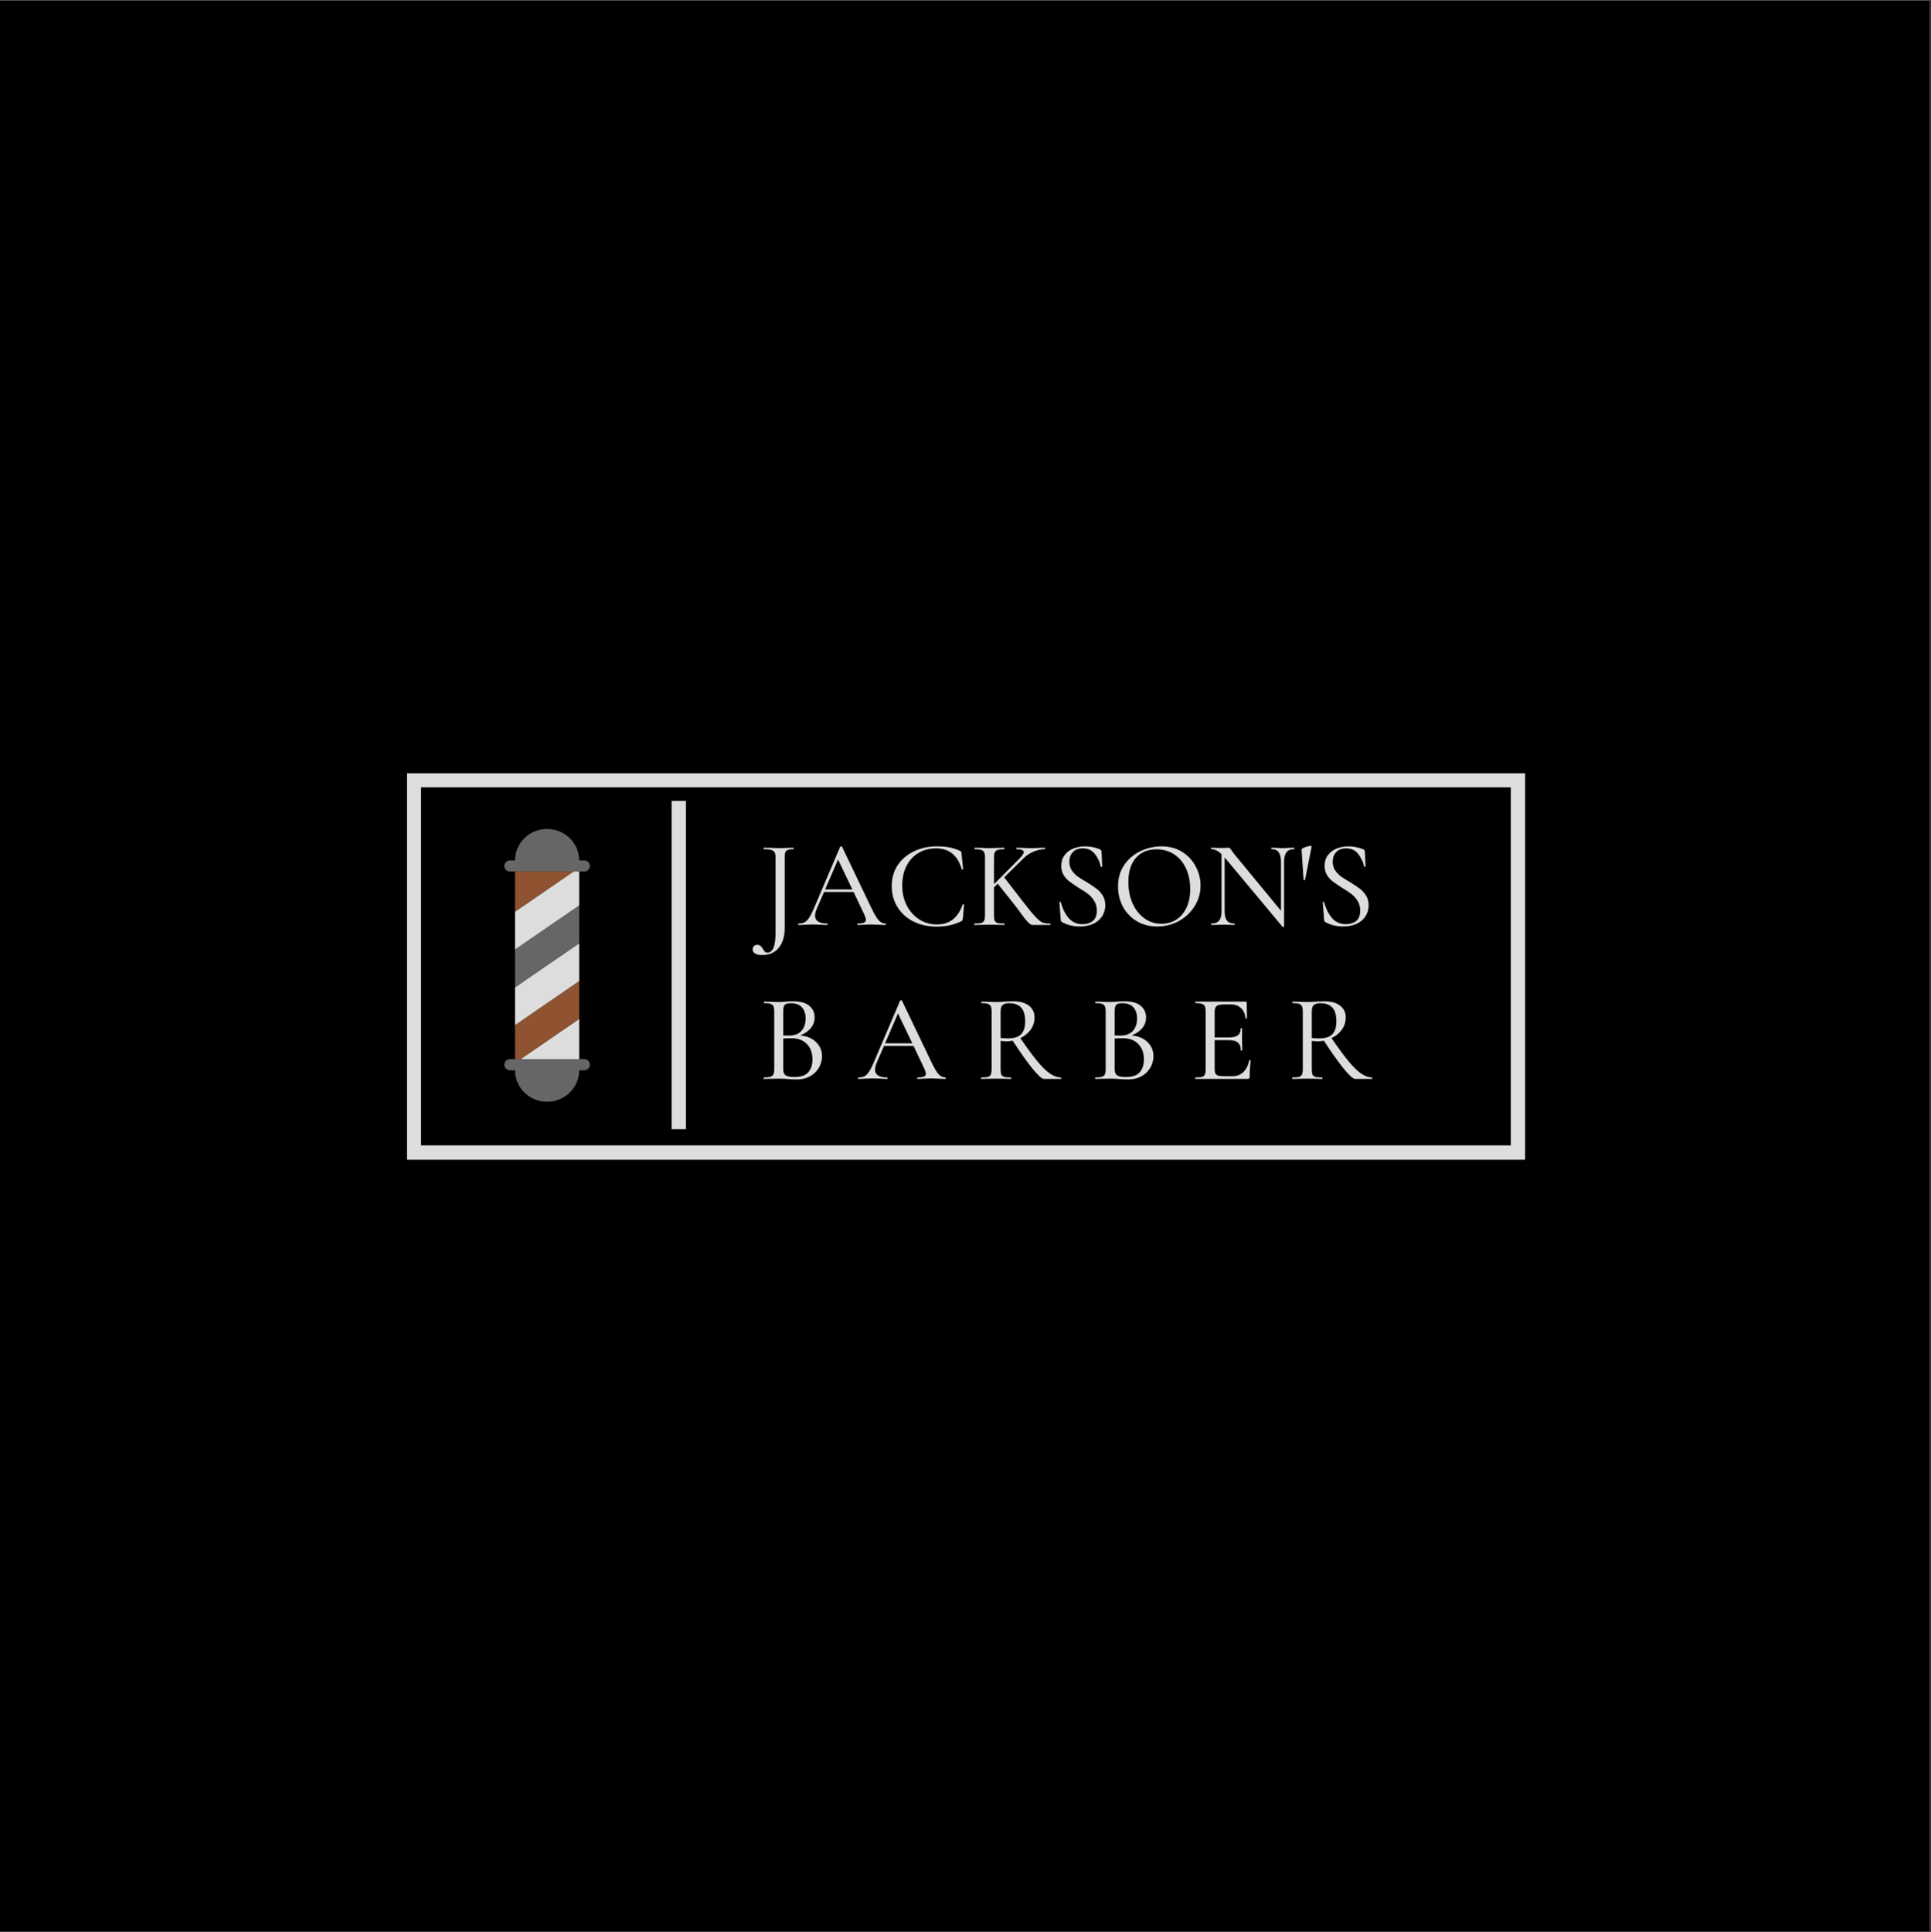 <?xml version="1.0" encoding="iso-8859-1"?>
<svg xmlns="http://www.w3.org/2000/svg" xmlns:xlink="http://www.w3.org/1999/xlink" width="224.88pt" height="225pt" viewBox="0 0 224.88 225" version="1.2">
	
	

	
	<rect x="0" y="0" width="224.88" height="225" fill="#333333" stroke="none"/>
	
	

	
	<defs>
		
		

		
		<g>
			
			

			
			<symbol overflow="visible" id="glyph0-0">
				
				

				
				<path style="stroke:none;" d="M 1.359 3.953 L 1.359 -10.438 L 5.922 -10.438 L 5.922 3.953 Z M 2.422 -9.016 L 3.359 -9.016 L 3.359 -8.469 L 2.406 -8.469 L 2.406 -8 L 4.797 -8 L 4.797 -8.469 L 3.844 -8.469 L 3.844 -9.016 L 4.797 -9.016 L 4.797 -9.469 L 2.422 -9.469 Z M 2.406 -6.125 L 4.797 -6.125 L 4.797 -6.625 L 3.844 -6.625 L 3.844 -7.609 L 2.406 -7.609 Z M 2.875 -6.625 L 2.875 -7.125 L 3.359 -7.125 L 3.359 -6.625 Z M 2.406 -5.25 L 3.359 -5.25 L 3.359 -4.734 L 2.406 -4.734 L 2.406 -4.25 L 3.844 -4.25 L 3.844 -5.25 L 4.797 -5.25 L 4.797 -5.734 L 2.406 -5.734 Z M 4.328 -3.922 L 2.406 -3.922 L 2.406 -3.438 L 4.797 -3.438 L 4.797 -4.859 L 4.328 -4.859 Z M 3.359 -2.297 L 3.844 -2.297 L 3.844 -2.641 L 4.328 -2.641 L 4.328 -1.953 L 2.875 -1.953 L 2.875 -3.109 L 2.406 -3.109 L 2.406 -1.484 L 4.797 -1.484 L 4.797 -3.109 L 3.359 -3.109 Z M 2.406 1 L 4.797 1 L 4.797 -0.625 L 2.406 -0.625 Z M 2.875 0.531 L 2.875 -0.156 L 4.328 -0.156 L 4.328 0.531 Z M 2.406 1.812 L 3.406 1.812 L 2.406 2.484 L 2.406 2.969 L 4.797 2.969 L 4.797 2.484 L 3.344 2.484 L 4.328 1.812 L 4.797 1.812 L 4.797 1.328 L 2.406 1.328 Z M 2.406 1.812 " animation_id="0"/>
				
				

			
			</symbol>
			
			

			
			<symbol overflow="visible" id="glyph0-1">
				
				

				
				<path style="stroke:none;" d="M 4.078 -9 C 4.086 -9 4.094 -8.969 4.094 -8.906 C 4.094 -8.852 4.086 -8.828 4.078 -8.828 C 3.766 -8.828 3.535 -8.797 3.391 -8.734 C 3.254 -8.68 3.16 -8.582 3.109 -8.438 C 3.066 -8.301 3.047 -8.086 3.047 -7.797 L 3.047 0.344 C 3.047 1.312 2.816 2.078 2.359 2.641 C 1.91 3.211 1.258 3.5 0.406 3.5 C 0.07 3.5 -0.191 3.441 -0.391 3.328 C -0.586 3.211 -0.688 3.051 -0.688 2.844 C -0.688 2.695 -0.641 2.57 -0.547 2.469 C -0.453 2.363 -0.32 2.312 -0.156 2.312 C 0.008 2.312 0.141 2.352 0.234 2.438 C 0.336 2.531 0.438 2.66 0.531 2.828 C 0.613 2.961 0.688 3.062 0.75 3.125 C 0.82 3.188 0.914 3.219 1.031 3.219 C 1.352 3.219 1.594 3.023 1.75 2.641 C 1.906 2.254 1.984 1.633 1.984 0.781 L 1.984 -7.828 C 1.984 -8.117 1.945 -8.328 1.875 -8.453 C 1.801 -8.586 1.672 -8.68 1.484 -8.734 C 1.297 -8.797 1.004 -8.828 0.609 -8.828 C 0.586 -8.828 0.578 -8.852 0.578 -8.906 C 0.578 -8.969 0.586 -9 0.609 -9 L 1.453 -8.984 C 1.891 -8.961 2.238 -8.953 2.5 -8.953 C 2.75 -8.953 3.066 -8.961 3.453 -8.984 Z M 4.078 -9 " animation_id="1"/>
				
				

			
			</symbol>
			
			

			
			<symbol overflow="visible" id="glyph0-2">
				
				

				
				<path style="stroke:none;" d="M 10.109 -0.172 C 10.141 -0.172 10.156 -0.141 10.156 -0.078 C 10.156 -0.023 10.141 0 10.109 0 C 9.922 0 9.633 -0.008 9.25 -0.031 C 8.863 -0.051 8.582 -0.062 8.406 -0.062 C 8.188 -0.062 7.91 -0.051 7.578 -0.031 C 7.273 -0.008 7.035 0 6.859 0 C 6.828 0 6.812 -0.023 6.812 -0.078 C 6.812 -0.141 6.828 -0.172 6.859 -0.172 C 7.203 -0.172 7.445 -0.203 7.594 -0.266 C 7.75 -0.328 7.828 -0.441 7.828 -0.609 C 7.828 -0.742 7.758 -0.957 7.625 -1.25 L 6.391 -3.844 L 2.953 -3.844 L 2.094 -1.875 C 1.969 -1.582 1.906 -1.316 1.906 -1.078 C 1.906 -0.473 2.375 -0.172 3.312 -0.172 C 3.352 -0.172 3.375 -0.141 3.375 -0.078 C 3.375 -0.023 3.352 0 3.312 0 C 3.133 0 2.883 -0.008 2.562 -0.031 C 2.195 -0.051 1.879 -0.062 1.609 -0.062 C 1.367 -0.062 1.078 -0.051 0.734 -0.031 C 0.441 -0.008 0.195 0 0 0 C -0.051 0 -0.078 -0.023 -0.078 -0.078 C -0.078 -0.141 -0.051 -0.172 0 -0.172 C 0.27 -0.172 0.5 -0.219 0.688 -0.312 C 0.875 -0.414 1.051 -0.598 1.219 -0.859 C 1.395 -1.117 1.586 -1.5 1.797 -2 L 4.828 -9.109 C 4.848 -9.141 4.891 -9.156 4.953 -9.156 C 5.004 -9.156 5.035 -9.141 5.047 -9.109 L 8.469 -1.969 C 8.801 -1.27 9.082 -0.797 9.312 -0.547 C 9.539 -0.297 9.805 -0.172 10.109 -0.172 Z M 3.078 -4.141 L 6.25 -4.141 L 4.578 -7.625 Z M 3.078 -4.141 " animation_id="2"/>
				
				

			
			</symbol>
			
			

			
			<symbol overflow="visible" id="glyph0-3">
				
				

				
				<path style="stroke:none;" d="M 5.953 -9.156 C 6.535 -9.156 7.035 -9.113 7.453 -9.031 C 7.867 -8.945 8.273 -8.812 8.672 -8.625 C 8.742 -8.582 8.785 -8.547 8.797 -8.516 C 8.816 -8.484 8.828 -8.406 8.828 -8.281 L 9.016 -6.531 C 9.016 -6.5 8.988 -6.477 8.938 -6.469 C 8.883 -6.469 8.852 -6.484 8.844 -6.516 C 8.375 -8.117 7.383 -8.922 5.875 -8.922 C 5.094 -8.922 4.406 -8.742 3.812 -8.391 C 3.219 -8.035 2.754 -7.531 2.422 -6.875 C 2.086 -6.219 1.922 -5.453 1.922 -4.578 C 1.922 -3.734 2.098 -2.961 2.453 -2.266 C 2.816 -1.578 3.305 -1.035 3.922 -0.641 C 4.535 -0.254 5.207 -0.062 5.938 -0.062 C 6.695 -0.062 7.316 -0.25 7.797 -0.625 C 8.285 -1 8.676 -1.586 8.969 -2.391 C 8.977 -2.422 9.004 -2.43 9.047 -2.422 C 9.098 -2.41 9.125 -2.395 9.125 -2.375 L 8.984 -0.766 C 8.961 -0.648 8.941 -0.57 8.922 -0.531 C 8.91 -0.5 8.875 -0.469 8.812 -0.438 C 8.32 -0.207 7.852 -0.047 7.406 0.047 C 6.969 0.141 6.473 0.188 5.922 0.188 C 4.922 0.188 4.023 -0.008 3.234 -0.406 C 2.441 -0.801 1.82 -1.359 1.375 -2.078 C 0.926 -2.797 0.703 -3.613 0.703 -4.531 C 0.703 -5.438 0.926 -6.238 1.375 -6.938 C 1.832 -7.633 2.461 -8.176 3.266 -8.562 C 4.066 -8.957 4.961 -9.156 5.953 -9.156 Z M 5.953 -9.156 " animation_id="3"/>
				
				

			
			</symbol>
			
			

			
			<symbol overflow="visible" id="glyph0-4">
				
				

				
				<path style="stroke:none;" d="M 9.281 -0.172 C 9.312 -0.172 9.328 -0.141 9.328 -0.078 C 9.328 -0.023 9.312 0 9.281 0 L 7.672 0 C 7.586 0 7.441 0 7.234 0 C 7.023 0.008 6.691 -0.285 6.234 -0.891 C 5.785 -1.504 5.488 -1.906 5.344 -2.094 L 3.188 -4.812 L 2.75 -4.375 L 2.75 -1.172 C 2.75 -0.867 2.773 -0.648 2.828 -0.516 C 2.891 -0.379 3 -0.285 3.156 -0.234 C 3.32 -0.191 3.582 -0.172 3.938 -0.172 C 3.969 -0.172 3.984 -0.141 3.984 -0.078 C 3.984 -0.023 3.969 0 3.938 0 C 3.633 0 3.398 -0.004 3.234 -0.016 L 2.219 -0.031 L 1.219 -0.016 C 1.039 -0.004 0.797 0 0.484 0 C 0.461 0 0.453 -0.023 0.453 -0.078 C 0.453 -0.141 0.461 -0.172 0.484 -0.172 C 0.836 -0.172 1.098 -0.191 1.266 -0.234 C 1.43 -0.285 1.547 -0.379 1.609 -0.516 C 1.672 -0.66 1.703 -0.879 1.703 -1.172 L 1.703 -7.828 C 1.703 -8.117 1.672 -8.328 1.609 -8.453 C 1.555 -8.586 1.445 -8.68 1.281 -8.734 C 1.113 -8.797 0.852 -8.828 0.5 -8.828 C 0.477 -8.828 0.469 -8.852 0.469 -8.906 C 0.469 -8.969 0.477 -9 0.5 -9 L 1.219 -8.984 C 1.645 -8.961 1.977 -8.953 2.219 -8.953 C 2.5 -8.953 2.836 -8.961 3.234 -8.984 L 3.938 -9 C 3.957 -9 3.969 -8.969 3.969 -8.906 C 3.969 -8.852 3.957 -8.828 3.938 -8.828 C 3.594 -8.828 3.336 -8.797 3.172 -8.734 C 3.004 -8.68 2.891 -8.582 2.828 -8.438 C 2.773 -8.301 2.75 -8.086 2.75 -7.797 L 2.75 -4.75 L 5.75 -7.766 C 6.062 -8.098 6.219 -8.336 6.219 -8.484 C 6.219 -8.711 5.938 -8.828 5.375 -8.828 C 5.352 -8.828 5.344 -8.852 5.344 -8.906 C 5.344 -8.969 5.352 -9 5.375 -9 L 6 -8.984 C 6.383 -8.961 6.742 -8.953 7.078 -8.953 C 7.41 -8.953 7.754 -8.961 8.109 -8.984 L 8.656 -9 C 8.688 -9 8.703 -8.969 8.703 -8.906 C 8.703 -8.852 8.688 -8.828 8.656 -8.828 C 8.258 -8.828 7.828 -8.734 7.359 -8.547 C 6.898 -8.359 6.484 -8.07 6.109 -7.688 L 3.938 -5.547 L 6.016 -2.859 C 6.703 -1.961 7.223 -1.328 7.578 -0.953 C 7.941 -0.578 8.223 -0.352 8.422 -0.281 C 8.629 -0.207 8.914 -0.172 9.281 -0.172 Z M 9.281 -0.172 " animation_id="4"/>
				
				

			
			</symbol>
			
			

			
			<symbol overflow="visible" id="glyph0-5">
				
				

				
				<path style="stroke:none;" d="M 2.156 -7.359 C 2.156 -6.992 2.242 -6.672 2.422 -6.391 C 2.609 -6.109 2.832 -5.867 3.094 -5.672 C 3.352 -5.484 3.719 -5.254 4.188 -4.984 C 4.676 -4.68 5.055 -4.426 5.328 -4.219 C 5.609 -4.008 5.848 -3.742 6.047 -3.422 C 6.242 -3.109 6.344 -2.734 6.344 -2.297 C 6.344 -1.828 6.223 -1.406 5.984 -1.031 C 5.754 -0.656 5.41 -0.359 4.953 -0.141 C 4.504 0.066 3.977 0.172 3.375 0.172 C 2.594 0.172 1.898 0 1.297 -0.344 C 1.242 -0.375 1.207 -0.406 1.188 -0.438 C 1.176 -0.477 1.164 -0.539 1.156 -0.625 L 1 -2.641 C 0.988 -2.672 1.008 -2.691 1.062 -2.703 C 1.113 -2.711 1.145 -2.695 1.156 -2.656 C 1.344 -1.945 1.641 -1.344 2.047 -0.844 C 2.461 -0.344 3.016 -0.094 3.703 -0.094 C 4.172 -0.094 4.562 -0.211 4.875 -0.453 C 5.195 -0.703 5.359 -1.113 5.359 -1.688 C 5.359 -2.113 5.258 -2.484 5.062 -2.797 C 4.875 -3.109 4.641 -3.375 4.359 -3.594 C 4.086 -3.812 3.719 -4.055 3.25 -4.328 C 2.781 -4.629 2.414 -4.879 2.156 -5.078 C 1.895 -5.273 1.672 -5.523 1.484 -5.828 C 1.305 -6.129 1.219 -6.484 1.219 -6.891 C 1.219 -7.379 1.348 -7.797 1.609 -8.141 C 1.867 -8.484 2.207 -8.738 2.625 -8.906 C 3.051 -9.07 3.5 -9.156 3.969 -9.156 C 4.562 -9.156 5.133 -9.047 5.688 -8.828 C 5.832 -8.754 5.906 -8.664 5.906 -8.562 L 5.984 -6.828 C 5.984 -6.797 5.957 -6.773 5.906 -6.766 C 5.852 -6.754 5.82 -6.77 5.812 -6.812 C 5.719 -7.312 5.5 -7.785 5.156 -8.234 C 4.82 -8.691 4.344 -8.922 3.719 -8.922 C 3.207 -8.922 2.816 -8.77 2.547 -8.469 C 2.285 -8.176 2.156 -7.805 2.156 -7.359 Z M 2.156 -7.359 " animation_id="5"/>
				
				

			
			</symbol>
			
			

			
			<symbol overflow="visible" id="glyph0-6">
				
				

				
				<path style="stroke:none;" d="M 5.266 0.172 C 4.367 0.172 3.57 -0.035 2.875 -0.453 C 2.188 -0.867 1.648 -1.43 1.266 -2.141 C 0.891 -2.859 0.703 -3.641 0.703 -4.484 C 0.703 -5.473 0.953 -6.32 1.453 -7.031 C 1.953 -7.738 2.594 -8.27 3.375 -8.625 C 4.156 -8.977 4.953 -9.156 5.766 -9.156 C 6.68 -9.156 7.484 -8.941 8.172 -8.516 C 8.859 -8.086 9.383 -7.52 9.75 -6.812 C 10.125 -6.113 10.312 -5.375 10.312 -4.594 C 10.312 -3.719 10.082 -2.914 9.625 -2.188 C 9.164 -1.457 8.551 -0.879 7.781 -0.453 C 7.008 -0.035 6.172 0.172 5.266 0.172 Z M 5.766 -0.141 C 6.398 -0.141 6.969 -0.297 7.469 -0.609 C 7.977 -0.93 8.379 -1.395 8.672 -2 C 8.961 -2.613 9.109 -3.344 9.109 -4.188 C 9.109 -5.082 8.945 -5.879 8.625 -6.578 C 8.301 -7.273 7.844 -7.82 7.25 -8.219 C 6.656 -8.613 5.969 -8.812 5.188 -8.812 C 4.156 -8.812 3.348 -8.473 2.766 -7.797 C 2.191 -7.117 1.906 -6.188 1.906 -5 C 1.906 -4.094 2.066 -3.27 2.391 -2.531 C 2.723 -1.789 3.18 -1.207 3.766 -0.781 C 4.348 -0.352 5.016 -0.141 5.766 -0.141 Z M 5.766 -0.141 " animation_id="6"/>
				
				

			
			</symbol>
			
			

			
			<symbol overflow="visible" id="glyph0-7">
				
				

				
				<path style="stroke:none;" d="M 10.172 -9 C 10.203 -9 10.219 -8.969 10.219 -8.906 C 10.219 -8.852 10.203 -8.828 10.172 -8.828 C 9.773 -8.828 9.484 -8.707 9.297 -8.469 C 9.109 -8.227 9.016 -7.863 9.016 -7.375 L 9.016 0.172 C 9.016 0.203 8.988 0.223 8.938 0.234 C 8.895 0.242 8.863 0.238 8.844 0.219 L 2.141 -7.812 L 2.094 -7.875 L 2.094 -1.609 C 2.094 -1.109 2.18 -0.742 2.359 -0.516 C 2.547 -0.285 2.832 -0.172 3.219 -0.172 C 3.25 -0.172 3.266 -0.141 3.266 -0.078 C 3.266 -0.023 3.25 0 3.219 0 C 2.988 0 2.805 -0.004 2.672 -0.016 L 1.938 -0.031 L 1.188 -0.016 C 1.039 -0.004 0.832 0 0.562 0 C 0.539 0 0.531 -0.023 0.531 -0.078 C 0.531 -0.141 0.539 -0.172 0.562 -0.172 C 0.977 -0.172 1.273 -0.285 1.453 -0.516 C 1.641 -0.742 1.734 -1.109 1.734 -1.609 L 1.734 -8.25 C 1.348 -8.633 0.953 -8.828 0.547 -8.828 C 0.516 -8.828 0.5 -8.852 0.5 -8.906 C 0.5 -8.969 0.516 -9 0.547 -9 L 1.078 -8.984 C 1.191 -8.973 1.352 -8.969 1.562 -8.969 L 2.25 -8.984 C 2.32 -8.992 2.422 -9 2.547 -9 C 2.617 -9 2.672 -8.977 2.703 -8.938 C 2.742 -8.906 2.801 -8.832 2.875 -8.719 C 2.988 -8.551 3.102 -8.395 3.219 -8.25 L 8.656 -1.656 L 8.656 -7.375 C 8.656 -7.863 8.566 -8.227 8.391 -8.469 C 8.223 -8.707 7.945 -8.828 7.562 -8.828 C 7.539 -8.828 7.531 -8.852 7.531 -8.906 C 7.531 -8.969 7.539 -9 7.562 -9 L 8.109 -8.984 C 8.422 -8.961 8.664 -8.953 8.844 -8.953 C 9.031 -8.953 9.273 -8.961 9.578 -8.984 Z M 10.172 -9 " animation_id="7"/>
				
				

			
			</symbol>
			
			

			
			<symbol overflow="visible" id="glyph0-8">
				
				

				
				<path style="stroke:none;" d="M 0.578 -8.75 C 0.566 -8.852 0.691 -8.953 0.953 -9.047 C 1.211 -9.148 1.43 -9.203 1.609 -9.203 C 1.711 -9.203 1.758 -9.18 1.75 -9.141 L 0.984 -5.266 C 0.961 -5.242 0.926 -5.227 0.875 -5.219 C 0.832 -5.207 0.812 -5.219 0.812 -5.25 Z M 0.578 -8.75 " animation_id="8"/>
				
				

			
			</symbol>
			
			

			
			<symbol overflow="visible" id="glyph0-9">
				
				

				
				<path style="stroke:none;" d="M 4.844 -5.062 C 5.613 -5 6.227 -4.742 6.688 -4.297 C 7.156 -3.848 7.391 -3.297 7.391 -2.641 C 7.391 -2.141 7.258 -1.68 7 -1.266 C 6.75 -0.848 6.398 -0.52 5.953 -0.281 C 5.504 -0.051 5.004 0.062 4.453 0.062 C 4.141 0.062 3.801 0.047 3.438 0.016 C 3.301 0.004 3.141 -0.004 2.953 -0.016 C 2.773 -0.023 2.57 -0.031 2.344 -0.031 L 1.359 -0.016 C 1.172 -0.004 0.926 0 0.625 0 C 0.602 0 0.594 -0.023 0.594 -0.078 C 0.594 -0.141 0.602 -0.172 0.625 -0.172 C 0.969 -0.172 1.223 -0.195 1.391 -0.25 C 1.555 -0.301 1.672 -0.395 1.734 -0.531 C 1.797 -0.664 1.828 -0.879 1.828 -1.172 L 1.828 -7.828 C 1.828 -8.117 1.797 -8.328 1.734 -8.453 C 1.68 -8.586 1.57 -8.68 1.406 -8.734 C 1.25 -8.797 0.992 -8.828 0.641 -8.828 C 0.617 -8.828 0.609 -8.852 0.609 -8.906 C 0.609 -8.969 0.617 -9 0.641 -9 L 1.359 -8.984 C 1.754 -8.961 2.082 -8.953 2.344 -8.953 C 2.52 -8.953 2.68 -8.957 2.828 -8.969 C 2.973 -8.977 3.098 -8.988 3.203 -9 C 3.504 -9.02 3.789 -9.031 4.062 -9.031 C 4.883 -9.031 5.5 -8.859 5.906 -8.516 C 6.32 -8.172 6.531 -7.711 6.531 -7.141 C 6.531 -6.68 6.379 -6.27 6.078 -5.906 C 5.785 -5.551 5.375 -5.27 4.844 -5.062 Z M 3.766 -8.812 C 3.523 -8.812 3.344 -8.785 3.219 -8.734 C 3.102 -8.691 3.016 -8.598 2.953 -8.453 C 2.898 -8.316 2.875 -8.098 2.875 -7.797 L 2.875 -5.062 L 3.531 -5.047 C 4.188 -5.047 4.676 -5.227 5 -5.594 C 5.32 -5.957 5.484 -6.438 5.484 -7.031 C 5.484 -7.57 5.344 -8.004 5.062 -8.328 C 4.781 -8.648 4.348 -8.812 3.766 -8.812 Z M 4.234 -0.219 C 4.922 -0.219 5.43 -0.395 5.766 -0.75 C 6.109 -1.113 6.281 -1.625 6.281 -2.281 C 6.281 -3.008 6.066 -3.598 5.641 -4.047 C 5.223 -4.492 4.648 -4.723 3.922 -4.734 C 3.648 -4.742 3.301 -4.734 2.875 -4.703 L 2.875 -1.172 C 2.875 -0.93 2.91 -0.742 2.984 -0.609 C 3.055 -0.473 3.188 -0.375 3.375 -0.312 C 3.57 -0.25 3.859 -0.219 4.234 -0.219 Z M 4.234 -0.219 " animation_id="9"/>
				
				

			
			</symbol>
			
			

			
			<symbol overflow="visible" id="glyph0-10">
				
				

				
				<path style="stroke:none;" d="M 9.891 -0.172 C 9.91 -0.172 9.922 -0.141 9.922 -0.078 C 9.922 -0.023 9.91 0 9.891 0 L 7.922 0 C 7.68 0 7.242 -0.391 6.609 -1.172 C 5.973 -1.953 5.195 -3.047 4.281 -4.453 C 4.02 -4.398 3.773 -4.375 3.547 -4.375 C 3.504 -4.375 3.281 -4.391 2.875 -4.422 L 2.875 -1.172 C 2.875 -0.867 2.898 -0.648 2.953 -0.516 C 3.016 -0.379 3.129 -0.285 3.297 -0.234 C 3.461 -0.191 3.723 -0.172 4.078 -0.172 C 4.098 -0.172 4.109 -0.141 4.109 -0.078 C 4.109 -0.023 4.098 0 4.078 0 C 3.766 0 3.531 -0.004 3.375 -0.016 L 2.344 -0.031 L 1.359 -0.016 C 1.172 -0.004 0.926 0 0.625 0 C 0.602 0 0.594 -0.023 0.594 -0.078 C 0.594 -0.141 0.602 -0.172 0.625 -0.172 C 0.977 -0.172 1.234 -0.191 1.391 -0.234 C 1.555 -0.285 1.672 -0.379 1.734 -0.516 C 1.797 -0.66 1.828 -0.879 1.828 -1.172 L 1.828 -7.828 C 1.828 -8.117 1.797 -8.328 1.734 -8.453 C 1.68 -8.586 1.57 -8.68 1.406 -8.734 C 1.25 -8.797 0.992 -8.828 0.641 -8.828 C 0.617 -8.828 0.609 -8.852 0.609 -8.906 C 0.609 -8.969 0.617 -9 0.641 -9 L 1.359 -8.984 C 1.754 -8.961 2.082 -8.953 2.344 -8.953 C 2.539 -8.953 2.727 -8.957 2.906 -8.969 C 3.094 -8.977 3.254 -8.988 3.391 -9 C 3.742 -9.02 4.078 -9.031 4.391 -9.031 C 5.16 -9.031 5.758 -8.859 6.188 -8.516 C 6.613 -8.18 6.828 -7.727 6.828 -7.156 C 6.828 -6.633 6.676 -6.16 6.375 -5.734 C 6.07 -5.316 5.672 -4.988 5.172 -4.75 C 5.973 -3.582 6.645 -2.672 7.188 -2.016 C 7.727 -1.367 8.211 -0.898 8.641 -0.609 C 9.066 -0.316 9.484 -0.172 9.891 -0.172 Z M 2.875 -4.766 C 3.145 -4.734 3.43 -4.719 3.734 -4.719 C 4.453 -4.719 4.961 -4.879 5.266 -5.203 C 5.578 -5.523 5.734 -6.023 5.734 -6.703 C 5.734 -7.461 5.57 -8.004 5.25 -8.328 C 4.938 -8.648 4.484 -8.812 3.891 -8.812 C 3.516 -8.812 3.25 -8.738 3.094 -8.594 C 2.945 -8.457 2.875 -8.191 2.875 -7.797 Z M 2.875 -4.766 " animation_id="10"/>
				
				

			
			</symbol>
			
			

			
			<symbol overflow="visible" id="glyph0-11">
				
				

				
				<path style="stroke:none;" d="M 6.891 -2.156 C 6.891 -2.188 6.914 -2.195 6.969 -2.188 C 7.031 -2.188 7.062 -2.172 7.062 -2.141 C 6.977 -1.516 6.938 -0.875 6.938 -0.219 C 6.938 -0.133 6.914 -0.078 6.875 -0.047 C 6.844 -0.016 6.785 0 6.703 0 L 0.625 0 C 0.602 0 0.594 -0.023 0.594 -0.078 C 0.594 -0.141 0.602 -0.172 0.625 -0.172 C 0.977 -0.172 1.234 -0.191 1.391 -0.234 C 1.555 -0.285 1.664 -0.379 1.719 -0.516 C 1.781 -0.66 1.812 -0.879 1.812 -1.172 L 1.812 -7.828 C 1.812 -8.117 1.781 -8.328 1.719 -8.453 C 1.664 -8.586 1.555 -8.68 1.391 -8.734 C 1.234 -8.797 0.977 -8.828 0.625 -8.828 C 0.602 -8.828 0.594 -8.852 0.594 -8.906 C 0.594 -8.969 0.602 -9 0.625 -9 L 6.469 -9 C 6.551 -9 6.594 -8.953 6.594 -8.859 L 6.625 -7.062 C 6.625 -7.031 6.598 -7.016 6.547 -7.016 C 6.492 -7.016 6.469 -7.031 6.469 -7.062 C 6.406 -7.582 6.223 -7.977 5.922 -8.25 C 5.629 -8.531 5.242 -8.672 4.766 -8.672 L 3.969 -8.672 C 3.52 -8.672 3.223 -8.609 3.078 -8.484 C 2.93 -8.359 2.859 -8.117 2.859 -7.766 L 2.859 -4.828 L 4.516 -4.828 C 4.992 -4.828 5.344 -4.91 5.562 -5.078 C 5.781 -5.242 5.891 -5.508 5.891 -5.875 C 5.891 -5.895 5.914 -5.906 5.969 -5.906 C 6.031 -5.906 6.062 -5.895 6.062 -5.875 L 6.047 -4.672 C 6.047 -4.398 6.051 -4.191 6.062 -4.047 L 6.078 -3.328 C 6.078 -3.305 6.047 -3.297 5.984 -3.297 C 5.93 -3.297 5.906 -3.305 5.906 -3.328 C 5.906 -3.742 5.789 -4.047 5.562 -4.234 C 5.344 -4.422 4.984 -4.516 4.484 -4.516 L 2.859 -4.516 L 2.859 -1.219 C 2.859 -0.969 2.883 -0.781 2.938 -0.656 C 3 -0.531 3.102 -0.441 3.25 -0.391 C 3.395 -0.336 3.617 -0.312 3.922 -0.312 L 4.938 -0.312 C 5.445 -0.312 5.867 -0.473 6.203 -0.797 C 6.535 -1.117 6.766 -1.57 6.891 -2.156 Z M 6.891 -2.156 " animation_id="11"/>
				
				

			
			</symbol>
			
			

		
		</g>
		
		

		
		<clipPath id="clip1">
			
			
  
			
			<path d="M 0 0.059 L 224.762 0.059 L 224.762 224.938 L 0 224.938 Z M 0 0.059 " animation_id="12"/>
			
			

		
		</clipPath>
		
		

		
		<clipPath id="clip2">
			
			
  
			
			<path d="M 58.457 96.316 L 68.953 96.316 L 68.953 102 L 58.457 102 Z M 58.457 96.316 " animation_id="13"/>
			
			

		
		</clipPath>
		
		

		
		<clipPath id="clip3">
			
			
  
			
			<path d="M 58.457 123 L 68.953 123 L 68.953 128.547 L 58.457 128.547 Z M 58.457 123 " animation_id="14"/>
			
			

		
		</clipPath>
		
		

	
	</defs>
	
	

	
	<g id="surface1">
		
		

		
		<g clip-path="url(#clip1)" clip-rule="nonzero">
			
			

			
			<path style=" stroke:none;fill-rule:nonzero;fill:rgb(100%,100%,100%);fill-opacity:1;" d="M 0 0.059 L 224.879 0.059 L 224.879 224.941 L 0 224.941 Z M 0 0.059 " animation_id="15"/>
			
			

			
			<path style=" stroke:none;fill-rule:nonzero;fill:rgb(0%,0%,0%);fill-opacity:1;" d="M 0 0.059 L 224.879 0.059 L 224.879 224.941 L 0 224.941 Z M 0 0.059 " animation_id="16"/>
			
			

		
		</g>
		
		

		
		<path style=" stroke:none;fill-rule:nonzero;fill:rgb(86.67%,86.67%,86.67%);fill-opacity:1;" d="M 47.402 90.047 L 47.402 135.043 L 177.613 135.043 L 177.613 90.047 Z M 175.949 133.375 L 49.035 133.375 L 49.035 91.68 L 175.949 91.68 Z M 175.949 133.375 " animation_id="17"/>
		
		

		
		<g style="fill:rgb(86.67%,86.67%,86.67%);fill-opacity:1;">
			
			
  
			
			<use xlink:href="#glyph0-1" x="88.338" y="107.71"/>
			
			

		
		</g>
		
		

		
		<g style="fill:rgb(86.67%,86.67%,86.67%);fill-opacity:1;">
			
			
  
			
			<use xlink:href="#glyph0-2" x="93.016" y="107.71"/>
			
			

		
		</g>
		
		

		
		<g style="fill:rgb(86.67%,86.67%,86.67%);fill-opacity:1;">
			
			
  
			
			<use xlink:href="#glyph0-3" x="103.148" y="107.71"/>
			
			

		
		</g>
		
		

		
		<g style="fill:rgb(86.67%,86.67%,86.67%);fill-opacity:1;">
			
			
  
			
			<use xlink:href="#glyph0-4" x="113.007" y="107.71"/>
			
			

		
		</g>
		
		

		
		<g style="fill:rgb(86.67%,86.67%,86.67%);fill-opacity:1;">
			
			
  
			
			<use xlink:href="#glyph0-5" x="122.376" y="107.71"/>
			
			

		
		</g>
		
		

		
		<g style="fill:rgb(86.67%,86.67%,86.67%);fill-opacity:1;">
			
			
  
			
			<use xlink:href="#glyph0-6" x="129.5" y="107.71"/>
			
			

		
		</g>
		
		

		
		<g style="fill:rgb(86.67%,86.67%,86.67%);fill-opacity:1;">
			
			
  
			
			<use xlink:href="#glyph0-7" x="140.525" y="107.71"/>
			
			

		
		</g>
		
		

		
		<g style="fill:rgb(86.67%,86.67%,86.67%);fill-opacity:1;">
			
			
  
			
			<use xlink:href="#glyph0-8" x="151.002" y="107.71"/>
			
			

		
		</g>
		
		

		
		<g style="fill:rgb(86.67%,86.67%,86.67%);fill-opacity:1;">
			
			
  
			
			<use xlink:href="#glyph0-5" x="153.046" y="107.71"/>
			
			

		
		</g>
		
		

		
		<g style="fill:rgb(86.67%,86.67%,86.67%);fill-opacity:1;">
			
			
  
			
			<use xlink:href="#glyph0-9" x="88.338" y="125.633"/>
			
			

		
		</g>
		
		

		
		<g style="fill:rgb(86.67%,86.67%,86.67%);fill-opacity:1;">
			
			
  
			
			<use xlink:href="#glyph0-2" x="99.996" y="125.633"/>
			
			

		
		</g>
		
		

		
		<g style="fill:rgb(86.67%,86.67%,86.67%);fill-opacity:1;">
			
			
  
			
			<use xlink:href="#glyph0-10" x="113.654" y="125.633"/>
			
			

		
		</g>
		
		

		
		<g style="fill:rgb(86.67%,86.67%,86.67%);fill-opacity:1;">
			
			
  
			
			<use xlink:href="#glyph0-9" x="126.938" y="125.633"/>
			
			

		
		</g>
		
		

		
		<g style="fill:rgb(86.67%,86.67%,86.67%);fill-opacity:1;">
			
			
  
			
			<use xlink:href="#glyph0-11" x="138.596" y="125.633"/>
			
			

		
		</g>
		
		

		
		<g style="fill:rgb(86.67%,86.67%,86.67%);fill-opacity:1;">
			
			
  
			
			<use xlink:href="#glyph0-10" x="149.894" y="125.633"/>
			
			

		
		</g>
		
		

		
		<path style="fill:none;stroke-width:1;stroke-linecap:butt;stroke-linejoin:miter;stroke:rgb(86.67%,86.67%,86.67%);stroke-opacity:1;stroke-miterlimit:4;" d="M 0 -0.001 L 25.332 -0.001 " transform="matrix(0,-1.509,1.669,0,79.052,131.485)" animation_id="18"/>
		
		

		
		<g clip-path="url(#clip2)" clip-rule="nonzero">
			
			

			
			<path style=" stroke:none;fill-rule:nonzero;fill:rgb(39.999%,39.999%,39.999%);fill-opacity:1;" d="M 68.453 100.336 C 68.602 100.453 68.695 100.637 68.695 100.84 C 68.695 101.195 68.402 101.484 68.039 101.484 L 59.391 101.484 C 59.023 101.484 58.73 101.195 58.73 100.84 C 58.73 100.48 59.023 100.191 59.391 100.191 L 59.977 100.191 C 59.977 98.168 61.652 96.527 63.715 96.527 C 64.676 96.527 65.551 96.883 66.215 97.469 C 66.973 98.141 67.449 99.113 67.449 100.191 L 68.039 100.191 C 68.195 100.191 68.34 100.246 68.453 100.336 Z M 68.453 100.336 " animation_id="19"/>
			
			

		
		</g>
		
		

		
		<g clip-path="url(#clip3)" clip-rule="nonzero">
			
			

			
			<path style=" stroke:none;fill-rule:nonzero;fill:rgb(39.999%,39.999%,39.999%);fill-opacity:1;" d="M 68.039 123.332 C 68.402 123.332 68.695 123.621 68.695 123.98 C 68.695 124.336 68.402 124.629 68.039 124.629 L 67.449 124.629 C 67.449 126.652 65.777 128.293 63.715 128.293 C 62.746 128.293 61.863 127.934 61.203 127.34 C 60.449 126.668 59.977 125.703 59.977 124.629 L 59.391 124.629 C 59.227 124.629 59.078 124.57 58.965 124.473 C 58.82 124.355 58.73 124.18 58.73 123.98 C 58.73 123.621 59.023 123.332 59.391 123.332 Z M 68.039 123.332 " animation_id="20"/>
			
			

		
		</g>
		
		

		
		<path style=" stroke:none;fill-rule:nonzero;fill:rgb(86.67%,86.67%,86.67%);fill-opacity:1;" d="M 67.449 118.645 L 67.449 123.332 L 60.621 123.332 L 64.051 120.977 Z M 67.449 118.645 " animation_id="21"/>
		
		

		
		<path style=" stroke:none;fill-rule:nonzero;fill:rgb(56.079%,32.549%,19.22%);fill-opacity:1;" d="M 67.449 114.238 L 67.449 118.645 L 64.051 120.977 L 60.621 123.332 L 59.977 123.332 L 59.977 119.371 L 66.387 114.969 C 66.387 114.965 66.391 114.965 66.391 114.965 Z M 67.449 114.238 " animation_id="22"/>
		
		

		
		<path style=" stroke:none;fill-rule:nonzero;fill:rgb(86.67%,86.67%,86.67%);fill-opacity:1;" d="M 67.449 109.836 L 67.449 114.238 L 66.391 114.965 C 66.391 114.965 66.387 114.965 66.387 114.969 L 59.977 119.371 L 59.977 114.969 L 64.273 112.016 C 64.277 112.016 64.277 112.012 64.281 112.012 C 64.281 112.012 64.285 112.008 64.285 112.008 Z M 67.449 109.836 " animation_id="23"/>
		
		

		
		<path style=" stroke:none;fill-rule:nonzero;fill:rgb(39.999%,39.999%,39.999%);fill-opacity:1;" d="M 67.449 105.43 L 67.449 109.836 L 64.285 112.008 C 64.285 112.008 64.281 112.012 64.281 112.012 C 64.277 112.012 64.277 112.016 64.273 112.016 L 59.977 114.969 L 59.977 110.562 L 62.164 109.062 C 62.164 109.062 62.168 109.059 62.168 109.059 C 62.168 109.059 62.172 109.059 62.172 109.059 C 62.172 109.055 62.172 109.055 62.172 109.055 Z M 67.449 105.43 " animation_id="24"/>
		
		

		
		<path style=" stroke:none;fill-rule:nonzero;fill:rgb(86.67%,86.67%,86.67%);fill-opacity:1;" d="M 67.449 101.484 L 67.449 105.43 L 62.172 109.055 C 62.172 109.055 62.172 109.055 62.172 109.059 C 62.172 109.059 62.168 109.059 62.168 109.059 C 62.168 109.059 62.164 109.062 62.164 109.062 L 59.977 110.562 L 59.977 106.164 C 60.004 106.141 60.031 106.121 60.059 106.102 C 60.062 106.102 60.062 106.102 60.062 106.102 C 60.066 106.098 60.07 106.094 60.078 106.09 L 63.355 103.84 L 66.781 101.484 Z M 67.449 101.484 " animation_id="25"/>
		
		

		
		<path style=" stroke:none;fill-rule:nonzero;fill:rgb(56.079%,32.549%,19.22%);fill-opacity:1;" d="M 66.781 101.484 L 63.355 103.84 L 60.078 106.09 C 60.07 106.094 60.066 106.098 60.062 106.102 C 60.062 106.102 60.062 106.102 60.059 106.102 C 60.035 106.121 60.008 106.141 59.977 106.156 L 59.977 101.484 Z M 66.781 101.484 " animation_id="26"/>
		
		

	
	</g>
	
	


</svg>
